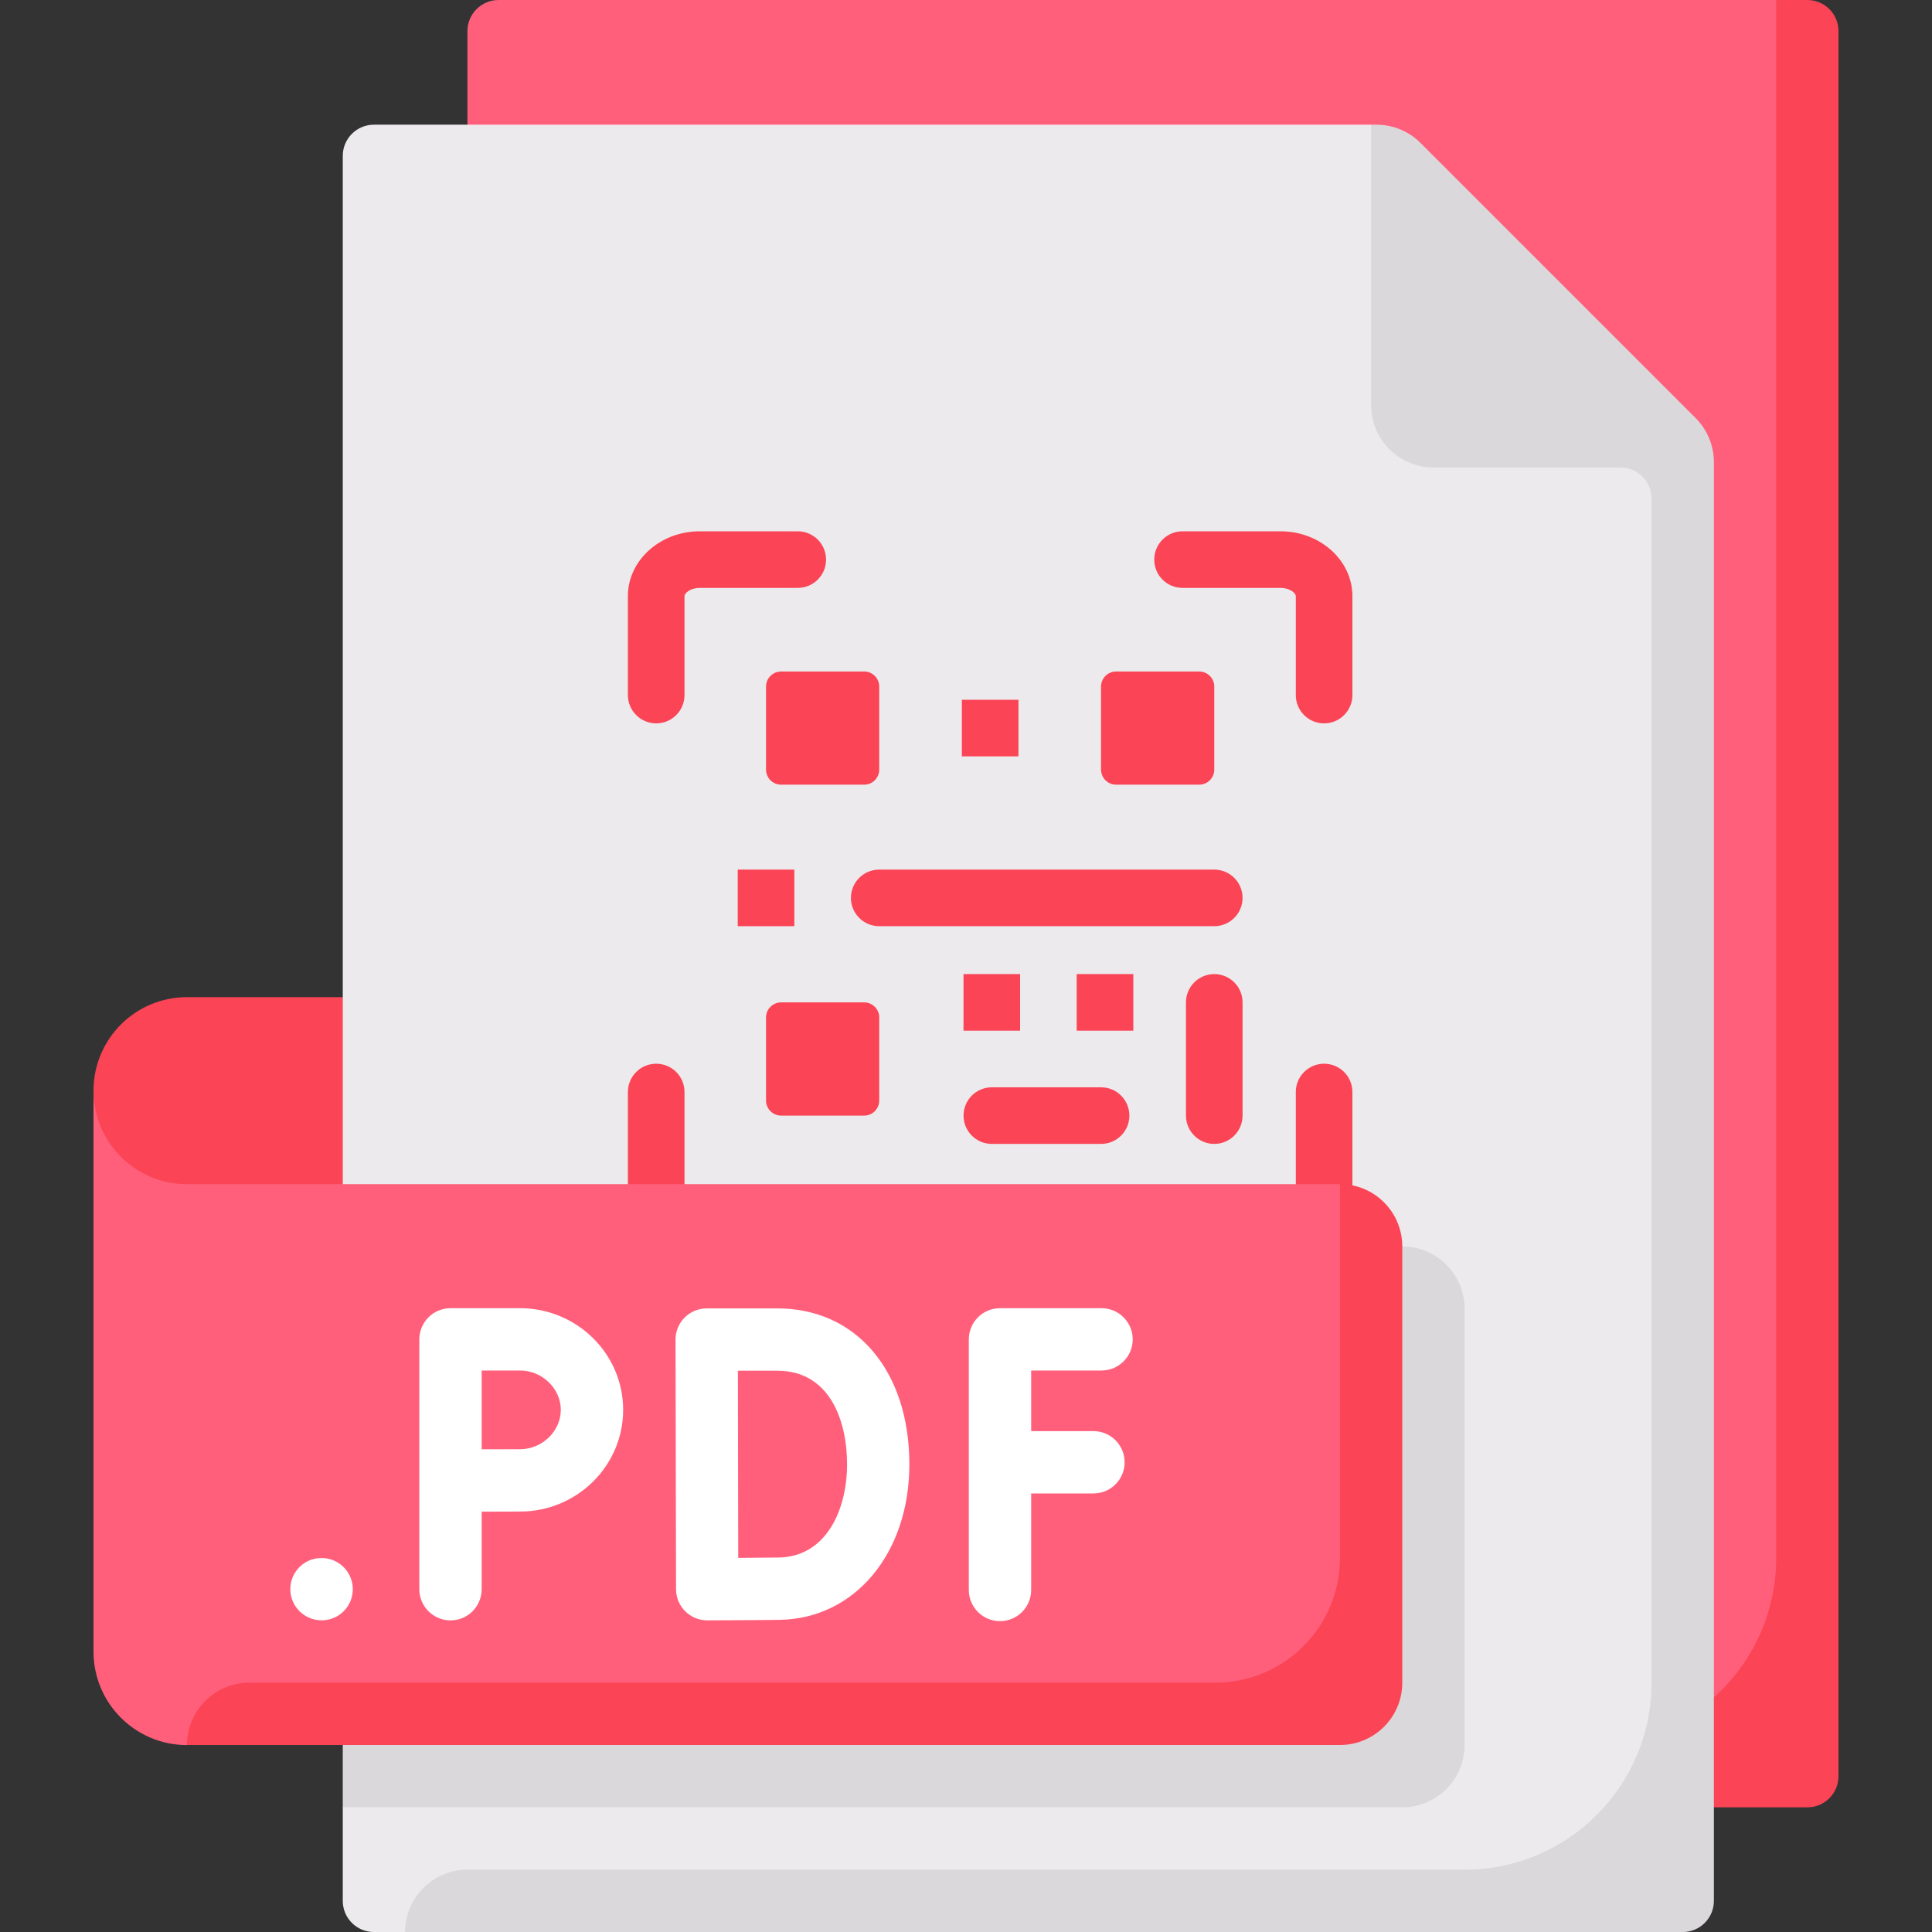 <svg width="48" height="48" viewBox="0 0 48 48" fill="none" xmlns="http://www.w3.org/2000/svg">
<rect x="0" y="0" width="48" height="48" fill="#333333" stroke="none"/>
<g clip-path="url(#clip0_3735_36510)">
<path d="M10.065 30.275H4.98C3.697 30.275 2.323 29.573 2.323 27.097C2.323 25.814 3.363 24.774 4.645 24.774H10.065L10.065 30.275Z" fill="#FB4455"/>
<path d="M44.129 0H12.387C11.96 0 11.613 0.347 11.613 0.774V44.111H44.904V0.774L44.129 0Z" fill="#FF5F7A"/>
<path d="M44.903 0H44.129V38.71C44.129 41.275 42.049 43.355 39.484 43.355V44.903H44.903C45.331 44.903 45.677 44.556 45.677 44.129V0.774C45.677 0.347 45.331 0 44.903 0Z" fill="#FB4455"/>
<path d="M34.065 3.098H9.29C8.863 3.098 8.516 3.444 8.516 3.872V41.882L9.256 43.358L8.516 44.904V47.227C8.516 47.654 8.863 48.001 9.29 48.001H10.065L11.607 47.299H41.876V11.481L34.065 3.098Z" fill="#ECEAEC"/>
<path d="M16.303 17.972C15.915 17.972 15.6 17.657 15.6 17.269V14.81C15.6 13.922 16.401 13.2 17.386 13.2H19.82C20.208 13.2 20.523 13.515 20.523 13.903C20.523 14.292 20.208 14.606 19.82 14.606H17.386C17.15 14.606 17.006 14.738 17.006 14.81V17.269C17.006 17.657 16.692 17.972 16.303 17.972Z" fill="#FB4455"/>
<path d="M32.897 17.972C32.508 17.972 32.194 17.657 32.194 17.269V14.81C32.194 14.738 32.05 14.606 31.814 14.606H29.38C28.992 14.606 28.677 14.292 28.677 13.903C28.677 13.515 28.992 13.2 29.38 13.2H31.814C32.799 13.2 33.6 13.922 33.6 14.81V17.269C33.6 17.657 33.285 17.972 32.897 17.972Z" fill="#FB4455"/>
<path d="M31.814 31.2H29.38C28.992 31.2 28.677 30.885 28.677 30.497C28.677 30.108 28.992 29.794 29.38 29.794H31.814C32.05 29.794 32.194 29.662 32.194 29.59V27.131C32.194 26.742 32.508 26.428 32.897 26.428C33.285 26.428 33.6 26.742 33.6 27.131V29.59C33.6 30.478 32.799 31.2 31.814 31.2Z" fill="#FB4455"/>
<path d="M19.82 31.2H17.386C16.401 31.2 15.6 30.478 15.6 29.59V27.131C15.6 26.742 15.915 26.428 16.303 26.428C16.692 26.428 17.006 26.742 17.006 27.131V29.59C17.006 29.662 17.15 29.794 17.386 29.794H19.82C20.208 29.794 20.523 30.108 20.523 30.497C20.523 30.885 20.208 31.2 19.82 31.2Z" fill="#FB4455"/>
<path d="M28.157 24.201V25.607H26.75V24.201H28.157Z" fill="#FB4455"/>
<path d="M25.344 24.201V25.607H23.938V24.201H25.344Z" fill="#FB4455"/>
<path d="M19.735 21.605V23.011H18.329V21.605H19.735Z" fill="#FB4455"/>
<path d="M25.303 17.386V18.792H23.897V17.386H25.303Z" fill="#FB4455"/>
<path d="M30.168 23.011H21.844C21.456 23.011 21.141 22.696 21.141 22.308C21.141 21.919 21.456 21.605 21.844 21.605H30.168C30.556 21.605 30.871 21.919 30.871 22.308C30.871 22.696 30.556 23.011 30.168 23.011Z" fill="#FB4455"/>
<path d="M27.356 28.42H24.642C24.253 28.42 23.939 28.105 23.939 27.717C23.939 27.328 24.253 27.014 24.642 27.014H27.356C27.744 27.014 28.059 27.328 28.059 27.717C28.059 28.105 27.744 28.42 27.356 28.42Z" fill="#FB4455"/>
<path d="M30.168 28.42C29.78 28.42 29.465 28.105 29.465 27.717V24.904C29.465 24.516 29.78 24.201 30.168 24.201C30.556 24.201 30.871 24.516 30.871 24.904V27.717C30.871 28.105 30.556 28.42 30.168 28.42Z" fill="#FB4455"/>
<path d="M21.469 19.495H19.407C19.2 19.495 19.032 19.327 19.032 19.12V17.058C19.032 16.851 19.2 16.683 19.407 16.683H21.469C21.676 16.683 21.844 16.851 21.844 17.058V19.12C21.844 19.327 21.676 19.495 21.469 19.495Z" fill="#FB4455"/>
<path d="M21.469 27.717H19.407C19.2 27.717 19.032 27.549 19.032 27.342V25.279C19.032 25.072 19.2 24.904 19.407 24.904H21.469C21.676 24.904 21.844 25.072 21.844 25.279V27.342C21.844 27.549 21.676 27.717 21.469 27.717Z" fill="#FB4455"/>
<path d="M29.793 19.495H27.73C27.523 19.495 27.355 19.327 27.355 19.12V17.058C27.355 16.851 27.523 16.683 27.73 16.683H29.793C30 16.683 30.168 16.851 30.168 17.058V19.12C30.168 19.327 30 19.495 29.793 19.495Z" fill="#FB4455"/>
<path d="M34.839 44.903H8.516V30.968H34.839C35.694 30.968 36.387 31.661 36.387 32.516V43.355C36.387 44.21 35.694 44.903 34.839 44.903Z" fill="#DBD8DB"/>
<path d="M33.291 29.42H4.645C3.363 29.42 2.323 28.38 2.323 27.098V41.033C2.323 42.316 3.363 43.356 4.645 43.356L6.324 42.575H34.118V30.316L33.291 29.42Z" fill="#FF5F7A"/>
<path d="M42.127 10.386L35.292 3.551C35.002 3.261 34.608 3.098 34.197 3.098H34.065V10.065C34.065 10.921 34.758 11.614 35.613 11.614H40.258C40.685 11.614 41.032 11.96 41.032 12.388V41.807C41.032 44.373 38.952 46.452 36.387 46.452H11.613C10.758 46.452 10.065 47.146 10.065 48.001H41.806C42.234 48.001 42.581 47.654 42.581 47.227V11.481C42.581 11.07 42.417 10.676 42.127 10.386Z" fill="#DBD8DB"/>
<path d="M33.291 29.419V38.709C33.291 40.42 31.904 41.806 30.194 41.806H6.194C5.339 41.806 4.646 42.499 4.646 43.354H33.291C34.146 43.354 34.839 42.661 34.839 41.806V30.967C34.839 30.112 34.146 29.419 33.291 29.419Z" fill="#FB4455"/>
<path d="M7.991 38.709H7.983C7.555 38.709 7.213 39.056 7.213 39.483C7.213 39.911 7.563 40.257 7.991 40.257C8.419 40.257 8.765 39.911 8.765 39.483C8.765 39.056 8.419 38.709 7.991 38.709Z" fill="white"/>
<path d="M12.921 32.502H11.193C10.765 32.502 10.418 32.849 10.418 33.276V39.484C10.418 39.911 10.765 40.258 11.193 40.258C11.621 40.258 11.967 39.911 11.967 39.484V37.557C12.315 37.556 12.699 37.554 12.921 37.554C14.333 37.554 15.482 36.42 15.482 35.028C15.482 33.635 14.333 32.502 12.921 32.502ZM12.921 36.005C12.761 36.005 12.326 36.006 11.967 36.007V34.05H12.921C13.47 34.05 13.933 34.498 13.933 35.028C13.933 35.558 13.47 36.005 12.921 36.005Z" fill="white"/>
<path d="M19.314 32.507H17.557C17.352 32.507 17.154 32.589 17.009 32.734C16.864 32.88 16.782 33.077 16.783 33.282L16.796 39.486C16.797 39.692 16.879 39.888 17.025 40.033C17.17 40.176 17.366 40.257 17.57 40.257H17.573C17.573 40.257 18.875 40.253 19.38 40.244C21.242 40.211 22.593 38.587 22.593 36.382C22.593 34.064 21.276 32.507 19.314 32.507ZM19.352 38.696C19.118 38.7 18.709 38.703 18.341 38.705C18.339 37.972 18.333 34.055 18.333 34.055H19.314C20.591 34.055 21.045 35.257 21.045 36.382C21.045 37.519 20.522 38.675 19.352 38.696Z" fill="white"/>
<path d="M27.167 35.556H25.619V34.05H27.367C27.795 34.05 28.142 33.704 28.142 33.276C28.142 32.849 27.795 32.502 27.367 32.502H24.845C24.416 32.502 24.07 32.849 24.07 33.276V39.502C24.07 39.93 24.417 40.277 24.845 40.277C25.272 40.277 25.619 39.93 25.619 39.502V37.104H27.167C27.595 37.104 27.941 36.758 27.941 36.33C27.941 35.903 27.595 35.556 27.167 35.556Z" fill="white"/>
</g>
<defs>
<clipPath id="clip0_3735_36510">
<rect width="48" height="48" fill="white"/>
</clipPath>
</defs>
</svg>
